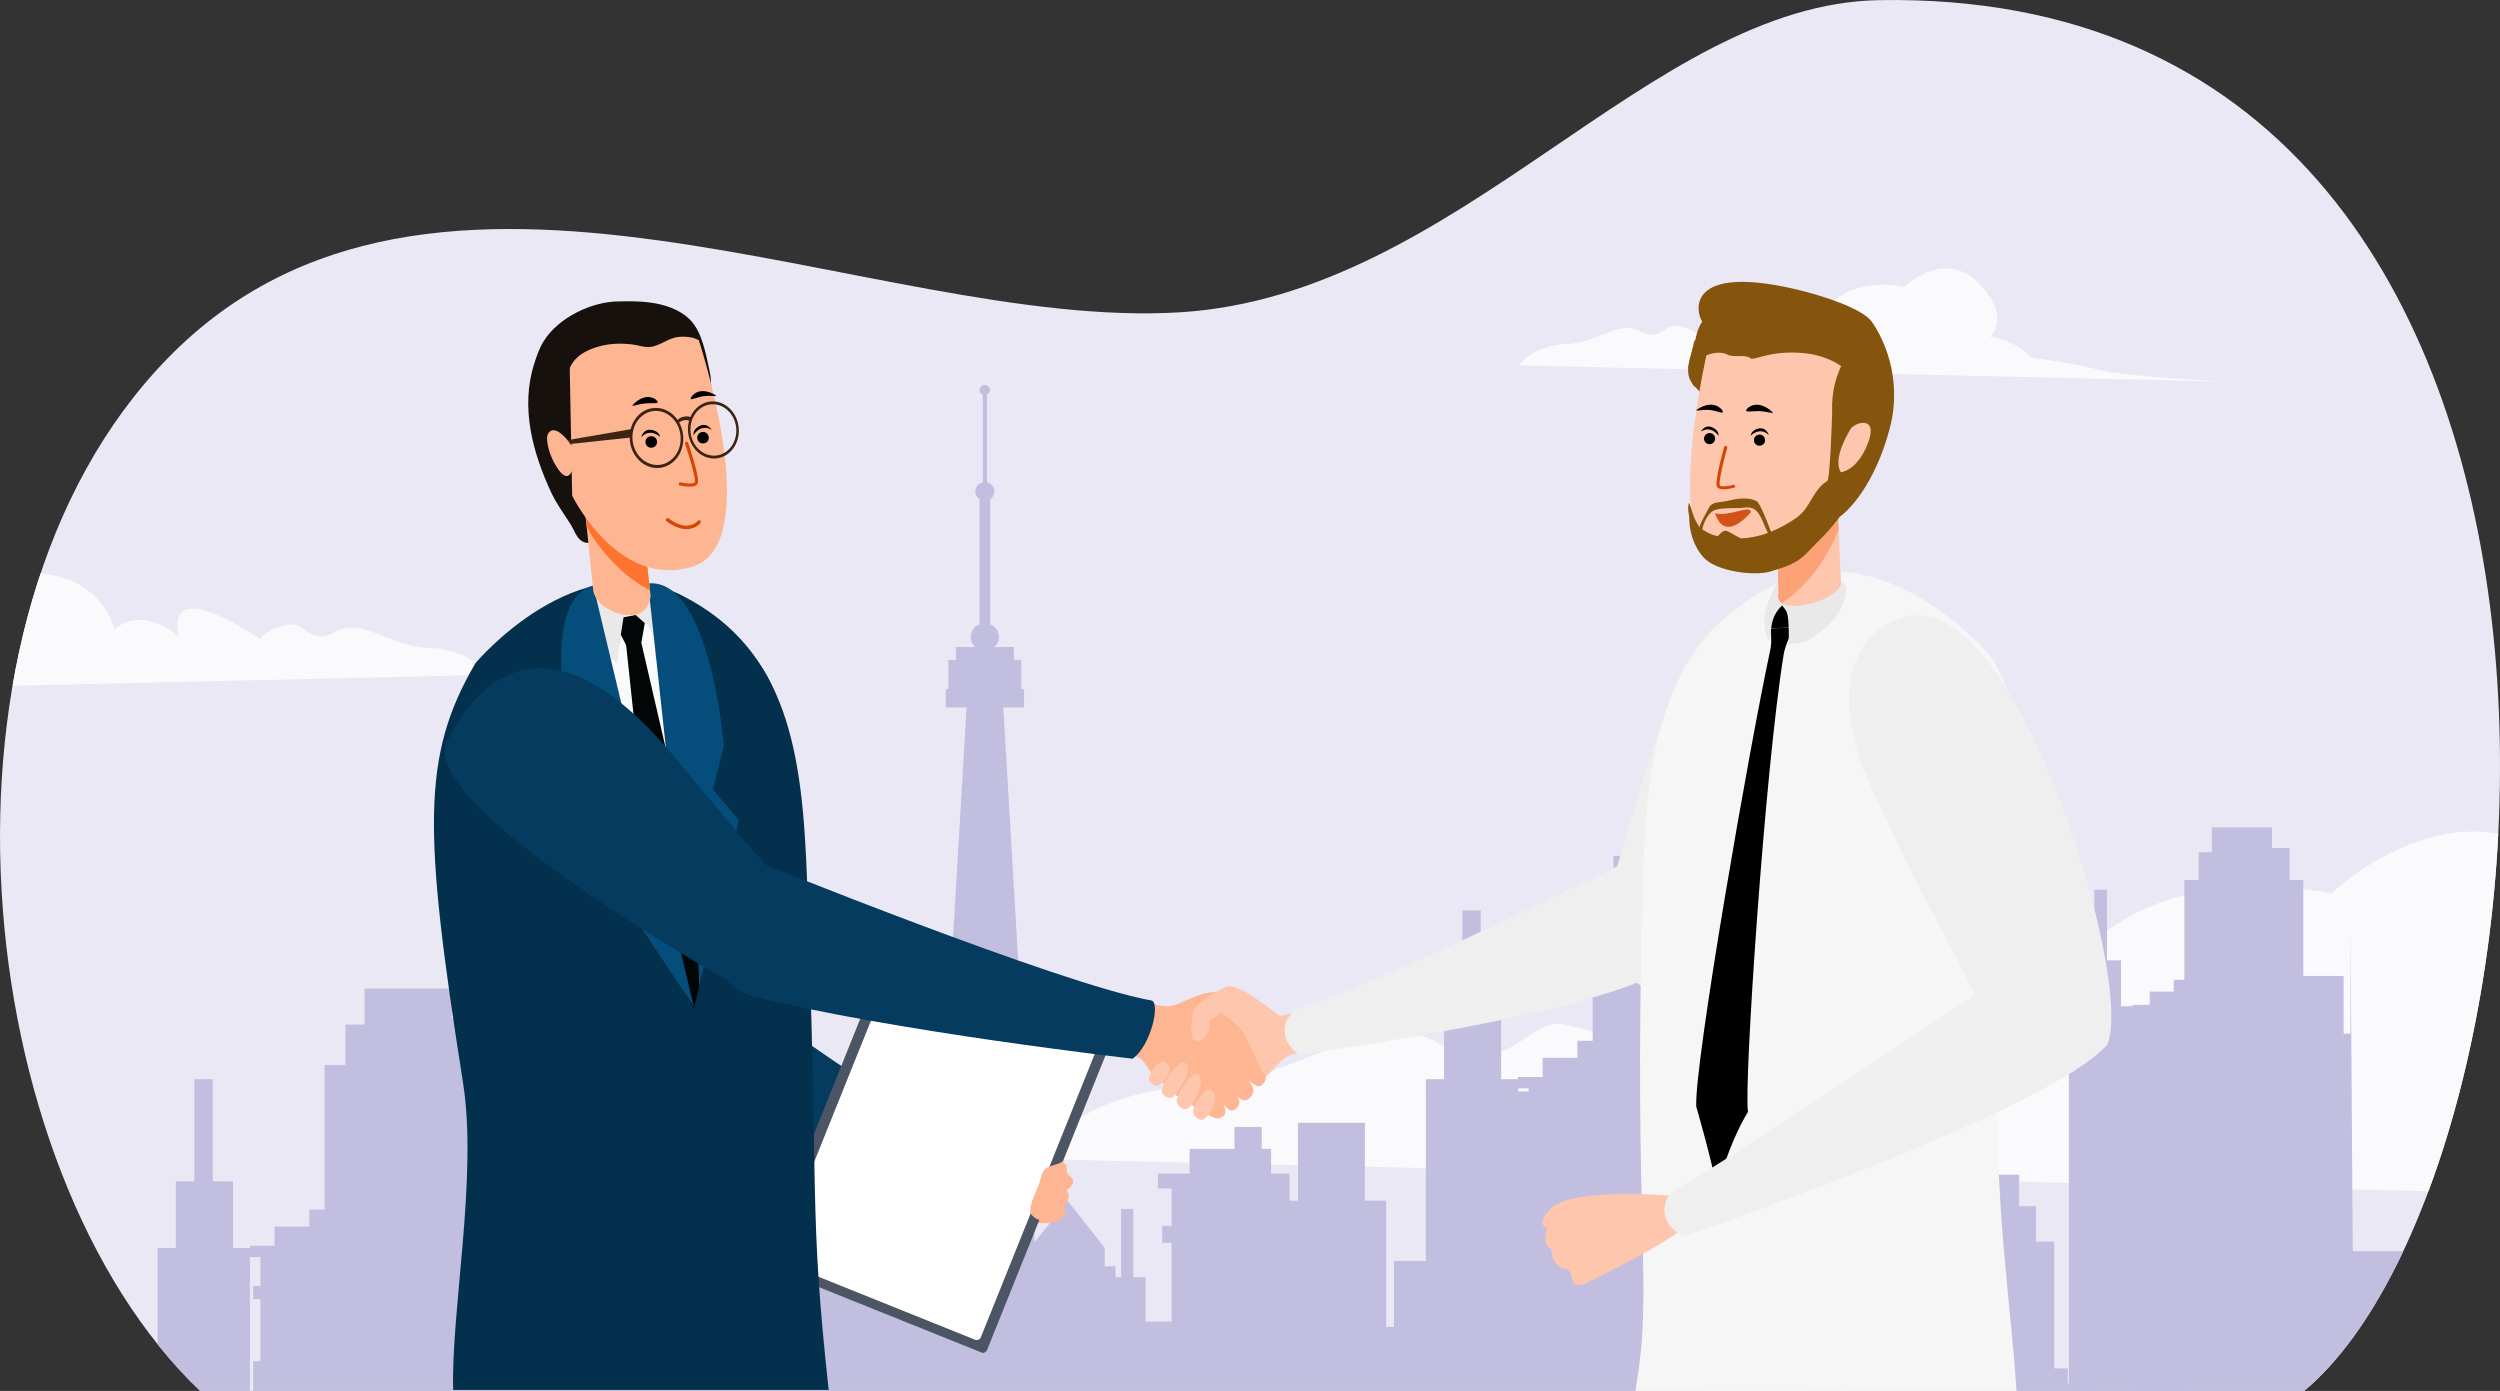 <?xml version="1.0" encoding="utf-8"?>
<!-- Generator: Adobe Illustrator 25.4.1, SVG Export Plug-In . SVG Version: 6.00 Build 0)  -->
<svg version="1.1" id="Layer_1" xmlns="http://www.w3.org/2000/svg" xmlns:xlink="http://www.w3.org/1999/xlink" x="0px" y="0px"
	 viewBox="0 0 1926.9 1072.1" style="enable-background:new 0 0 1926.9 1072.1;" xml:space="preserve">
<rect x="0" y="0" width="1926.9" height="1072.1" fill="#333333" stroke="none"/>
<style type="text/css">
	.st0{fill-rule:evenodd;clip-rule:evenodd;fill:#E9E8F4;}
	
		.st1{clip-path:url(#SVGID_00000125567344133178631040000017394375993848124807_);fill-rule:evenodd;clip-rule:evenodd;fill:#FAFAFC;}
	
		.st2{clip-path:url(#SVGID_00000125567344133178631040000017394375993848124807_);fill-rule:evenodd;clip-rule:evenodd;fill:#F5F5FA;}
	
		.st3{clip-path:url(#SVGID_00000125567344133178631040000017394375993848124807_);fill-rule:evenodd;clip-rule:evenodd;fill:#C1BEE0;}
	.st4{fill-rule:evenodd;clip-rule:evenodd;fill:#FEB591;}
	.st5{fill-rule:evenodd;clip-rule:evenodd;fill:#FEC6AD;}
	.st6{fill-rule:evenodd;clip-rule:evenodd;fill:#EFEFEF;}
	.st7{fill-rule:evenodd;clip-rule:evenodd;fill:#FABD2B;}
	
		.st8{clip-path:url(#SVGID_00000055680191327152437010000017634156373438561707_);fill-rule:evenodd;clip-rule:evenodd;fill:#F4AF06;}
	.st9{fill-rule:evenodd;clip-rule:evenodd;fill:#F6F6F6;}
	.st10{fill-rule:evenodd;clip-rule:evenodd;}
	.st11{fill-rule:evenodd;clip-rule:evenodd;fill:#E9E9E9;}
	.st12{fill-rule:evenodd;clip-rule:evenodd;fill:#86550D;}
	
		.st13{clip-path:url(#SVGID_00000119110087286366244040000017518584838830830233_);fill-rule:evenodd;clip-rule:evenodd;fill:#FDA177;}
	.st14{fill-rule:evenodd;clip-rule:evenodd;fill:#D44702;}
	.st15{fill-rule:evenodd;clip-rule:evenodd;fill:#D35218;}
	.st16{fill-rule:evenodd;clip-rule:evenodd;fill:#043B5F;}
	.st17{fill-rule:evenodd;clip-rule:evenodd;fill:#4B5563;}
	.st18{fill-rule:evenodd;clip-rule:evenodd;fill:#FFFFFF;}
	.st19{fill-rule:evenodd;clip-rule:evenodd;fill:#03304D;}
	.st20{fill-rule:evenodd;clip-rule:evenodd;fill:#FAFAFA;}
	.st21{fill-rule:evenodd;clip-rule:evenodd;fill:#054D7B;}
	.st22{fill-rule:evenodd;clip-rule:evenodd;fill:#020607;}
	.st23{fill-rule:evenodd;clip-rule:evenodd;fill:#482514;}
	.st24{fill-rule:evenodd;clip-rule:evenodd;fill:#17110E;}
	
		.st25{clip-path:url(#SVGID_00000060720666056178427520000008182193539760485517_);fill-rule:evenodd;clip-rule:evenodd;fill:#FD7430;}
	.st26{fill-rule:evenodd;clip-rule:evenodd;fill:#3B2413;}
</style>
<g>
	<path class="st0" d="M154.3,1072.1h1621l0.6,0c209.7-175.1,281.4-1082.3-327.4-1072c-177.9,3-323.5,227.2-538.8,240.6
		c-237.3,14.7-575.9-174.4-780.5,35.5C-67.7,478.1-23.6,902.5,154.3,1072.1L154.3,1072.1z"/>
	<g>
		<defs>
			<path id="SVGID_1_" d="M154.3,1072.1h1621l0.6,0c209.7-175.1,281.4-1082.3-327.4-1072c-177.9,3-323.5,227.2-538.8,240.6
				c-237.3,14.7-575.9-174.4-780.5,35.5C-67.7,478.1-23.6,902.5,154.3,1072.1L154.3,1072.1z"/>
		</defs>
		<clipPath id="SVGID_00000155860797681117055950000010569845223716473766_">
			<use xlink:href="#SVGID_1_"  style="overflow:visible;"/>
		</clipPath>
		
			<path style="clip-path:url(#SVGID_00000155860797681117055950000010569845223716473766_);fill-rule:evenodd;clip-rule:evenodd;fill:#FAFAFC;" d="
			M2641.2,935.9L794.5,893.3c0,0,37.5-52.1,122.8-55.5c85.3-3.3,137-63.7,191.9-33.7c54.8,30,68-21.5,97-14.3
			c28.9,7.1,37.1,6.9,60.9,29.1c0,0,195.3-136.6,167.1-5c0,0,75.4-65.4,132.2-14.3c0,0,32.2-144.5,230.7-111.1
			c0,0,103.6-99.8,192.8-10.2c89.2,89.6,30.5,139.9,30.5,139.9s63.8,7,107.8,54.9c0,0,108.4,12.4,176.3,31.5
			C2372.3,923.8,2641.2,935.9,2641.2,935.9L2641.2,935.9z"/>
		
			<path style="clip-path:url(#SVGID_00000155860797681117055950000010569845223716473766_);fill-rule:evenodd;clip-rule:evenodd;fill:#FAFAFC;" d="
			M1717.8,294.2l-547.3-12.6c0,0,11.1-15.4,36.4-16.4c25.3-1,40.6-18.9,56.9-10c16.3,8.9,20.2-6.4,28.7-4.2c8.6,2.1,11,2.1,18.1,8.6
			c0,0,57.9-40.5,49.5-1.5c0,0,22.4-19.4,39.2-4.2c0,0,9.5-42.8,68.4-32.9c0,0,30.7-29.6,57.1-3c26.4,26.5,9,41.5,9,41.5
			s18.9,2.1,31.9,16.3c0,0,32.1,3.7,52.3,9.3C1638.2,290.6,1717.8,294.2,1717.8,294.2L1717.8,294.2z"/>
		
			<path style="clip-path:url(#SVGID_00000155860797681117055950000010569845223716473766_);fill-rule:evenodd;clip-rule:evenodd;fill:#F5F5FA;" d="
			M2561.5,250.5l-689.8-15.9c0,0,14-19.5,45.9-20.7c31.9-1.2,51.2-23.8,71.7-12.6c20.5,11.2,25.4-8,36.2-5.4
			c10.8,2.7,13.9,2.6,22.8,10.9c0,0,72.9-51,62.4-1.9c0,0,28.2-24.4,49.4-5.3c0,0,12-54,86.2-41.5c0,0,38.7-37.3,72-3.8
			c33.3,33.5,11.4,52.3,11.4,52.3s23.8,2.6,40.2,20.5c0,0,40.5,4.6,65.9,11.8C2461,246,2561.5,250.5,2561.5,250.5L2561.5,250.5z"/>
		
			<path style="clip-path:url(#SVGID_00000155860797681117055950000010569845223716473766_);fill-rule:evenodd;clip-rule:evenodd;fill:#FAFAFC;" d="
			M-313,536l689.8-15.9c0,0-14-19.5-45.9-20.7c-31.9-1.2-51.2-23.8-71.7-12.6c-20.5,11.2-25.4-8-36.2-5.4
			c-10.8,2.7-13.9,2.6-22.8,10.9c0,0-72.9-51-62.4-1.9c0,0-28.2-24.4-49.4-5.3c0,0-12-54-86.2-41.5c0,0-38.7-37.3-72-3.8
			c-33.3,33.5-11.4,52.3-11.4,52.3s-23.8,2.6-40.2,20.5c0,0-40.5,4.6-65.9,11.8C-212.6,531.5-313,536-313,536L-313,536z"/>
		
			<path style="clip-path:url(#SVGID_00000155860797681117055950000010569845223716473766_);fill-rule:evenodd;clip-rule:evenodd;fill:#C1BEE0;" d="
			M1315.9,1189.5V998.7h-11v-40.4h-11.3v-62.1h-11.2v62.1h-12.3v40.4h-10.2v-1.3H1245v-11.7h-21.2v-10.3h-9.3v-87.8H1202v-24.5
			h-11.7v-21.9h-53v18.1h-15.4v28.2h-12.1v84.4h-35.4v50.8h-6v-97.3h-16.4v-60h-51.6v60h-6.5v-20.8h-14.2v-19.1h-7.2v-16.9h-21v16.9
			h-34.6v19.1h-24.4V916h10.5v28.8h-7.2v13.1h7.2v60.7h-20v-34.2h-9.5v-52.6h-9.4v52.6h-4.3v-8.4h-8.3v-14.2L823,925.7l-29,35.9
			v14.2h-6.4v-17.9l-16.9,9.8v-52.5L732,934.1v53.3l-12.5,7.1v-7.7h-11v-43.4h-13.3v-66.7h-12v66.7h-12.1v43.4h-25.4v-77h9.2v-16.6
			h-9.2v-36.6H659v-14.4h-31v-24.3h-43.9v-21.5h-26.6v21.5h-9.1v24.3h-18v26.4h-8.3v-76.1h-23.2V675.7h-21v116.9h-21.2v76.1h-20.8
			v123.5h-7.6v-64.4h-45V820.7h-15.4v-35.8h-19.6v-23h-67.3v27.8h-14.8v31.1h-16v111.5h-11.8v13.1h-26.8v14.8h-19v1.7h-13v-51.3H164
			v-78.8h-14.2v78.8h-14.3v51.3h-14v227.7H1315.9L1315.9,1189.5z M192.6,1176.7V968.9h8.1v22.3h-5.6v10.1h5.6v47.9h-5.6v111h5.6
			v16.5H192.6L192.6,1176.7z"/>
		
			<path style="clip-path:url(#SVGID_00000155860797681117055950000010569845223716473766_);fill-rule:evenodd;clip-rule:evenodd;fill:#C1BEE0;" d="
			M1594.6,1248.4V775.6h9.7v-35.4h9.9v-54.4h9.8v54.4h10.8v35.4h9v-1.1h13.1v-10.2h18.5v-9.1h8.2v-76.9h11v-21.4h10.2v-19.2h46.4
			v15.9h13.5v24.7h10.6v73.9h31.1v44.5h5.3v-85.3l1.7,253h57.8v52.6h5.7v-18.2h12.4V982h6.3v-14.8h18.4V982h30.3v16.8h21.4v9.9h-9.2
			v25.3h6.4v11.5h-6.4v53.2h17.5v-30h8.3v-46.1h8.3v46.1h3.8v-7.4h7.3v-12.5l24.8-31.5l25.4,31.5v12.5h5.6v-15.7l14.8,8.6v-46
			l33.9,16.5v46.7l11,6.2v-6.7h9.6v-38.1h11.6v-58.4h10.5v58.4h10.6v38.1h22.3v-67.5h-8.1v-14.5h8.1v-32h-11.6v-12.6h27.2v-21.3
			h38.5v-18.8h23.3v18.8h8v21.3h15.7v23.1h7.2v-66.7h20.4V798.1h18.4v102.4h18.6v66.7h18.2v108.2h6.7V1019h39.4v-93.8h13.5v-31.4
			h17.1v-20.2h59V898h13v27.2h14v97.7h10.4v11.5h23.5v13h16.6v1.5h11.4v-45h13.7v-69h12.4v69h12.5v45h12.3v199.6H1594.6
			L1594.6,1248.4z M2578.9,1237.2v-182.1h-7.1v19.6h4.9v8.9h-4.9v41.9h4.9v97.3h-4.9v14.4H2578.9L2578.9,1237.2z"/>
		
			<path style="clip-path:url(#SVGID_00000155860797681117055950000010569845223716473766_);fill-rule:evenodd;clip-rule:evenodd;fill:#C1BEE0;" d="
			M1099,1059.6l360.4-9l-25.3-311.8h-20.8v123.5h-7.6v-64.4h-45V690.7h-15.4v-35.8h-19.6v-23h-67.3v27.8h-14.8v31.1h-16v111.4h-11.8
			v13.1H1189v14.8h-19v1.7h-13v-51.3h-15.7v-78.8h-14.2v78.8H1113v51.3h-14V1059.6L1099,1059.6z M1170.1,1046.8V838.9h8.1v22.3h-5.6
			v10.1h5.6v47.9h-5.6v111h5.6v16.5H1170.1L1170.1,1046.8z"/>
		
			<path style="clip-path:url(#SVGID_00000155860797681117055950000010569845223716473766_);fill-rule:evenodd;clip-rule:evenodd;fill:#C1BEE0;" d="
			M1696.1,1280.2l-315.9-7.8l22.2-340v66.7h18.2v108.2h6.7v-56.5h39.4V957h13.5v-31.4h17.1v-20.2h59v24.3h13V957h14v97.7h10.4v11.5
			h23.5v13h16.6v1.5h11.4v-45h13.7v-69h12.4v69h12.5v45h12.3V1280.2L1696.1,1280.2z M1633.8,1269v-182.1h-7.1v19.6h4.9v8.9h-4.9
			v41.9h4.9v97.3h-4.9v14.4H1633.8L1633.8,1269z"/>
		
			<path style="clip-path:url(#SVGID_00000155860797681117055950000010569845223716473766_);fill-rule:evenodd;clip-rule:evenodd;fill:#C1BEE0;" d="
			M760.5,304.3c1.5-0.6,2.5-2,2.5-3.6c0-2.1-1.8-3.9-4-3.9c-2.2,0-4,1.7-4,3.9c0,1.6,1,3,2.5,3.6v67.5c-3.3,0.7-5.8,3.5-5.8,7
			c0,2.5,1.3,4.7,3.3,6v96.4c-4,1.5-6.8,5.3-6.8,9.8c0,3.1,1.3,5.8,3.5,7.7h-14.9v9.9h-5.8v22.6H729v14.1h16l-26.2,445.4h80.7
			l-26.2-445.4h16v-14.1h-2.1v-22.6h-5.8v-9.9h-14.9c2.1-1.9,3.5-4.7,3.5-7.7c0-4.4-2.8-8.2-6.8-9.8v-96.4c2-1.3,3.3-3.5,3.3-6
			c0-3.4-2.5-6.3-5.8-7V304.3L760.5,304.3z"/>
	</g>
	<path class="st4" d="M883.3,771c0,0,9.6,6.3,20,4.2c10.4-2.1,28.9-16.6,45.5-7.7c0,0-20.2,2.4-23.3,18.3
		c-3.1,15.8-4.4,12.9-4.4,12.9l-28.8,31.4c-6.3-2.2-6.2-6.4-11-12c-5.3-6.1-14.5-6.4-19.1-5.9C850.3,813.6,883.3,771,883.3,771
		L883.3,771z"/>
	<path class="st4" d="M890.7,828.5c0,0,4.4,5.8,8.1,7.9c3.7,2.1,5.9,8.7,10.9,9.2c5,0.5,8.5,7,13.7,9.2c5.2,2.2,12.5,8.9,17,6.8
		c2-0.9,3.2-1.4,3.8-3.3c0.8-2.4-0.7-6.2-1.4-7.7c0,0,3.3,5.4,6.7,5.3c1.3,0,2.7-0.7,4.3-2.5c1.1-1.3,1.5-2.5,1.5-3.7
		c0.1-2.8-2.8-5.8-2.8-5.8s6.3,7.9,11.2,1.9c1.3-1.6,2.4-2.9,2.4-4.5c0-4.4-4.4-9.4-4.4-9.4s2.7,2.8,5.6,4.3c2.2,1.2,3.6,2,6.5-1.1
		c6.7-7.3-4.7-23.5-11.6-34.8c-6.9-11.3-20.2-24.4-26.3-22.1l-15.2,21.2L890.6,821L890.7,828.5L890.7,828.5z"/>
	<path class="st5" d="M908.6,852.4c-0.7-0.7-2-2.6-1.6-4.5c1.3-7.1,12.4-23.2,16.8-19.7c5.2,4.2-2,19.1-4.8,22.6
		C916.2,854.4,913.7,857.1,908.6,852.4L908.6,852.4z"/>
	<path class="st5" d="M921.2,860.6c-0.7-0.7-2-2.6-1.6-4.5c1.3-7.1,10.4-19.5,14.8-15.9c5.2,4.2,0,15.3-2.8,18.9
		C928.9,862.6,926.3,865.3,921.2,860.6L921.2,860.6z"/>
	<path class="st5" d="M986.5,782.8c-2.7-0.6-32.7-27.2-42-22.1c-9.3,5.1-24.1,12.3-25.3,21c-1.2,8.7-2.9,25.1,6.3,20.1
		c9.2-5,6.6-15.6,6.6-15.6s6.5-2.1,9.2-5.9c0,0,10.7,7.5,15.6,13.5c4.9,6.1,16,36.4,19.3,35.2c3.3-1.2,12.2-15.5,20.9-16.5
		c8.7-1,20.5-3.4,20.5-3.4l-12.7-31.1C1004.9,778,989.2,783.4,986.5,782.8L986.5,782.8z"/>
	<path class="st5" d="M888.3,824.6c0,0,6.4-9.8,11.1-5.3c4.7,4.5,0.2,10.6-2.6,13.9c-2.8,3.3-5.3,5.8-10.1,1.1
		C883.4,831,888.3,824.6,888.3,824.6L888.3,824.6z"/>
	<path class="st5" d="M898,833.6c0,0,11-18.5,16-14c5,4.5-4.1,19.1-6.8,22.6c-2.8,3.5-5.3,6.2-10.4,1.6
		C893.2,840.5,898,833.6,898,833.6L898,833.6z"/>
	<path class="st6" d="M1269.5,656.4c0,0-211.6,105.4-270.7,121.3c-13.8,11.3-9.5,26.7,2.1,35.1c0,0,236.3-31,290.8-70.3
		C1291.7,742.6,1288.4,685.5,1269.5,656.4L1269.5,656.4z"/>
	<path class="st6" d="M1281,767.7c34.9-14.6,124.4-180.4,119.3-255.8c-2-28.8-15.4-39.6-33.4-43.3c-24.9-5-58.3,10.4-79.8,70.7
		c-37.1,103.9-35,121.9-55,167.3C1230.7,729.2,1256.1,760.5,1281,767.7L1281,767.7z"/>
	<path class="st7" d="M1426.4,942.4c0,0,89.5-361.8,39.8-433.2c-49.7-71.3-159.8-1.1-157.6,138.4c2.3,139.5,21.6,181.7,18.1,244.3
		C1335.1,919.5,1379.5,972.6,1426.4,942.4L1426.4,942.4z"/>
	<g>
		<defs>
			<path id="SVGID_00000093162402744707907740000011392559436416793772_" d="M1426.4,942.4c0,0,89.5-361.8,39.8-433.2
				c-49.7-71.3-159.8-1.1-157.6,138.4c2.3,139.5,21.6,181.7,18.1,244.3C1335.1,919.5,1379.5,972.6,1426.4,942.4L1426.4,942.4z"/>
		</defs>
		<clipPath id="SVGID_00000061469857047513865820000010477388179191800220_">
			<use xlink:href="#SVGID_00000093162402744707907740000011392559436416793772_"  style="overflow:visible;"/>
		</clipPath>
		
			<path style="clip-path:url(#SVGID_00000061469857047513865820000010477388179191800220_);fill-rule:evenodd;clip-rule:evenodd;fill:#F4AF06;" d="
			M1302,592.3c-2.9,0.5,1.7,5.7,2.2,8.7c1,5.3,1.7,10.7,2.4,16.1c2.4,17,4.4,34.1,6.1,51.2c5.4,53.5,12.8,105.9,26.8,157.9
			c6.5,24,12.2,49.1,24,71.1c10.5,19.5,27.4,35.7,47.5,44.9c8,3.6,16.4,6.2,24.9,8.2c0.6,0.1,11.2,2.6,10.8,3.2
			c-2.7,4-25.3,0.6-29.1,0.4c-30.1-1.6-62.3-6.3-87.2-24.7c-53.4-39.4-60-120.3-58.3-181c0.7-23.7-1-53,17.8-69.7"/>
	</g>
	<path class="st9" d="M1554.2,1072.1c-3.9-64.5-14.9-125.5-15-230.1c-0.1-206.8,39.9-261.7-5.1-336.8c0,0-83.5-98-169-53.2
		c-85.5,44.8-96.2,129.5-99,231.6c-7.2,267.3,8.2,306.6-4.9,383.8c-0.3,1.6-0.5,3.2-0.6,4.7H1554.2L1554.2,1072.1z"/>
	<path class="st10" d="M1376.8,463c-6.4,4.4-12.7,9-11.5,21.2l16.7-0.5L1376.8,463L1376.8,463z"/>
	<path class="st10" d="M1347.3,856.9c-3.4-18.2,12.8-262,27.5-352.6c1.4-8.4,5.9-15.1,7.1-20.5l-16.7,0.5c-1,3,1,8.6-0.8,17
		c-15.5,71.6-58.5,317.6-57,351.6c0,0,12,41.1,15.8,63C1323.2,915.8,1332.8,880.5,1347.3,856.9L1347.3,856.9z"/>
	<path class="st11" d="M1420,447.7c0.5,0.1-0.8,0.8-1.3,1.1c-0.9,0.7-1.9,1.4-2.9,2.1c-3.1,2.2-6.4,4.1-9.8,5.9
		c-6.8,3.5-14,6-21.5,7.5c-2.9,0.6-8.5-0.2-11.1,1.3c-0.6,0.4,2.5,3.9,2.7,4.3c1.8,2.6,2,6.1,2.3,9.3c0.7,8.1,0,17.9,0.6,17.7
		c2.7-1,11.4-1.6,14-3c11.4-6.2,21.7-15.4,27.2-28c1.9-4.4,5.1-15.4-1.1-18.2"/>
	<path class="st11" d="M1376.5,465.9c0.1-0.6-2.9,0.9-3.1,1c-2.1,1.9-3.8,4.2-5.1,6.6c-2.2,4.1-3.2,8.7-3.7,13.4
		c-0.1,0.6-0.4,7.3-0.9,7.1c-1.1-0.6-1.8-2.8-2.1-3.9c-1.4-4-1.8-8.4-1.5-12.6c0.3-4.6,1.4-9.2,2.9-13.5c1.5-4.1,3.1-8.2,5.3-12
		c0.9-1.5,1.7-3.1,2.8-4.5c0.3-0.4,1.3-1.1,1.3-0.6c0.1,4.4-1.4,7.9,1.3,12.1c1.2,1.9,2.5,3.9,4,5.4c0.2,0.2,1.5,1.1,1.3,1.5"/>
	<path class="st12" d="M1312,247.9c-2.2,3.2-3.7,6.8-4.5,10.7c-2.1,10.9-9.9,25.1-4.5,34.8c1.1,2,2.7,4.8,3.4,4.7l0.2,0l97.6,108
		c0,0,4.2-1.6,4.4-1.7c3.8-2.4,1.7-1.9,5.7-3.8c10.3-5,31.2-28.2,42.3-70.6c10.4-39.7-6.1-71-13.7-81.8c-7.2-10.4-38.2-20.4-59-25.3
		C1300.9,203.6,1306.4,239.2,1312,247.9L1312,247.9z"/>
	<path class="st5" d="M1370,416.6l0.8,40.9c0,0-2.5,7,7.1,9.1c11.4,2.5,37.9-5.6,41.1-16.2l-3.5-79.5L1370,416.6L1370,416.6z"/>
	<g>
		<defs>
			<path id="SVGID_00000067933412887247322080000015007286416097651896_" d="M1370,416.6l0.8,40.9c0,0-2.5,7,7.1,9.1
				c11.4,2.5,37.9-5.6,41.1-16.2l-3.5-79.5L1370,416.6L1370,416.6z"/>
		</defs>
		<clipPath id="SVGID_00000050660253233768157380000011029845368132020656_">
			<use xlink:href="#SVGID_00000067933412887247322080000015007286416097651896_"  style="overflow:visible;"/>
		</clipPath>
		
			<path style="clip-path:url(#SVGID_00000050660253233768157380000011029845368132020656_);fill-rule:evenodd;clip-rule:evenodd;fill:#FDA177;" d="
			M1420.5,395.1c-0.6-0.8,0.2,2,0,2.9c-0.4,2.1-1,4.1-1.8,6.1c-2.1,5.9-4.6,11.6-7.5,17.1c-8.4,16.1-21.1,32.6-37,42.9
			c-3.7,2.4-15.5,9.9-20.4,5.6c-3.2-2.8-1.2-9.6-0.7-12.7c2.4-14,6.1-27.9,9.8-41.7c5-18.7,10.6-37.3,17-55.5
			c2.1-5.9,4.8-16.6,12.7-18.1c10.6-2,26.7,7.7,37.2,10.3"/>
	</g>
	<path class="st5" d="M1317.5,263.6c0,0-39.2,161.6,9.4,171.1c51.7,10.1,93.9-50.1,93.9-50.1l-0.6-42.5
		c-10.3-19.3-10.6-39.5-0.8-60.7l-0.3-25.6L1317.5,263.6L1317.5,263.6z"/>
	<path d="M1327.1,315.8c0,0-6-8.5-18.7-0.4c-3.5,2.2,3.4,0,9.5,0.6C1324.4,316.8,1330.2,320.2,1327.1,315.8"/>
	<path d="M1346.9,314.7c0,0,7.2-7.5,18.6,2.3c3.2,2.7-3,0.2-9.1-0.1C1349.8,316.7,1343.2,318.5,1346.9,314.7"/>
	<path class="st10" d="M1317.2,333.8c2.4-0.3,4.5,1.4,4.7,3.8c0.3,2.4-1.4,4.5-3.8,4.7c-2.4,0.3-4.5-1.4-4.7-3.8
		C1313.2,336.2,1314.9,334.1,1317.2,333.8L1317.2,333.8z"/>
	<path class="st10" d="M1355.7,335c2.4-0.3,4.5,1.4,4.7,3.8c0.3,2.4-1.4,4.5-3.8,4.7c-2.4,0.3-4.5-1.4-4.7-3.8
		C1351.6,337.4,1353.3,335.3,1355.7,335L1355.7,335z"/>
	<path class="st10" d="M1324.6,335.9c0,0-5.6-8.5-13.7-3.2c0,0,3.7-7.2,10.8-2.2C1325.1,332.8,1324.6,335.9,1324.6,335.9
		L1324.6,335.9z"/>
	<path class="st10" d="M1349.3,335.8c0,0,7.2-7.3,14-0.5c0,0-2.2-7.8-10.1-4.3C1349.6,332.7,1349.3,335.8,1349.3,335.8L1349.3,335.8
		z"/>
	<path class="st14" d="M1328.9,344.5c0,0-3.4,11.9-5,20.8c-0.7,4-1.1,7.4-0.8,9c0.3,1.6,1.8,2.6,4,2.8c3.7,0.4,9.5-1.2,9.5-1.2
		c0.6-0.2,1-0.8,0.8-1.4c-0.2-0.6-0.8-1-1.4-0.8c0,0-5.2,1.5-8.6,1.1c-0.5-0.1-0.9-0.2-1.3-0.3c-0.3-0.1-0.6-0.3-0.6-0.7
		c-0.3-1.4,0.1-4.5,0.8-8c1.6-8.8,5-20.6,5-20.6c0.2-0.6-0.2-1.3-0.8-1.4C1329.7,343.5,1329,343.8,1328.9,344.5L1328.9,344.5z"/>
	<path class="st15" d="M1321.9,395.6c7.7,23.9,27.5-0.7,27.5-0.7C1350,388.4,1332.8,398.6,1321.9,395.6L1321.9,395.6z"/>
	<path class="st12" d="M1365,409.8c6.8-2.7,13.4-6.4,19.7-10.8c11-7.7,12.5-21.8,23.7-28.2c2-1.1,3.5-41.9,4-60.8
		c5.8-0.6,5.5,23.5,8.7,26l1,33c0.1,5.1,7.5,4.7,3.6,16c-3,8.6-14,21.9-21.3,29.2c-16.3,16.3-15.7,19.2-39.9,26.3
		c-12.7,3.7-41.7-0.1-51.4-10.8c-8.1-9-11.2-20.9-11.1-31c0-2.4-1.6-5.3-0.3-11.3c2.7,5.5,2.5,10.5,8.2,18.9
		c1.4-5,5.2-10.7,7.5-15.3c2.3-4.6,9.5-3.8,13.9-4.9c6.6-1.7,16.5-3.4,22.8,0.3C1356.3,387.6,1361.2,399.7,1365,409.8L1365,409.8z
		 M1362.6,410.8c-2.5-5.1-5-12.8-8.3-16.5c-4.1-4.5-9-3-12.5-2.8c-5.1,0.4-17.9-0.6-22.1,2.7c-3.8,2.9-6.8,9-7.6,13.9
		c1.5,1,5.8,3.4,7.9,4.1c1.3,0.4,2.7,0.8,4,1.1c1.7-2,3.9-4.3,6.1-4.2c1.5,0.1,3,1.1,4.3,1.8c2.5,1.4,4.9,2.9,7.5,4.1
		C1349,414.7,1355.9,413.2,1362.6,410.8L1362.6,410.8z"/>
	<path class="st5" d="M1426.1,331c3.2-5.7,22.7-11.5,13.2,11.7c-8.3,20.5-20.5,21.3-20.5,21.3c-2.4-4.2-2.6-10.1,0.4-18.7
		C1420.7,341.1,1423,336.4,1426.1,331L1426.1,331z"/>
	<path class="st12" d="M1352.2,256.2l-1.3-4.7c23.8-3.6,60.8-21.2,82-7.8c7.1,4.5,5.3,32.1,6.6,41.5c0.5,3.3,0,9.6-3.8,10.6
		c-5.8,1.5-10.4-7.9-13.9-11.3c-6.1-6-18-10.3-26-11.6c-28.9-4.5-44.3,5.5-46.3,3.4c-3.3-3.4-13.8-0.6-17.7-2.8
		c-8.3-4.7-23.5,1.2-30.8,11.1l4.9-21.8l16.5-9.8C1325.3,253.1,1349.4,256.1,1352.2,256.2L1352.2,256.2z"/>
	<path class="st5" d="M1291.5,921.9c0,0-74.1-7-94.5,8.1c0,0-15,12.1-4.6,16.8c0,0-4.8,12.6,3.3,15.7c0,0-0.2,13.1,9.9,15.2
		c10.1,2.2,1,14.3,14.2,12.6c0,0,79.7-37.8,85.5-51.8L1291.5,921.9L1291.5,921.9z"/>
	<path class="st6" d="M1582.2,726.3c0,0-240.9,163.2-294.4,192.9c-10.7,14.3-2.7,28.3,10.6,33.6c0,0,282.9-96.9,326.3-148.2
		C1624.6,804.5,1607.5,750,1582.2,726.3L1582.2,726.3z"/>
	<path class="st6" d="M1624.3,804.8c17.5-40.8-42.8-253.7-108.8-313c-25.2-22.6-45.4-20.8-63.5-9.1c-25.1,16.2-40.6,56.4-9.4,124.8
		c53.8,117.8,70.2,131.3,90.5,185.8C1550.5,813.6,1597.5,819.2,1624.3,804.8L1624.3,804.8z"/>
	<path class="st16" d="M481.5,822.8c0,0-22.5-278,22.8-324.7c45.3-46.7,118.2,18.5,99.7,121.2c-18.5,102.8-37.9,131.6-42.8,178.3
		C551.7,816.9,512.5,850.8,481.5,822.8L481.5,822.8z"/>
	<path class="st16" d="M776.4,924.1l-0.4,0.7c0,0-283.5-67.5-327.8-117.3c0,0-61.3-86.3,41.4-101.3c0,0,237.5,185.2,302.9,192.3
		l-0.4,0.6c4.3,0.2-11.8,28.4-13.7,27c-0.7-0.5-1.3-1.1-1.9-1.8C776.5,924.2,776.5,924.1,776.4,924.1L776.4,924.1z"/>
	<path class="st4" d="M765.8,931.7c0,0,27.3,14.4,45.9,10.4c0,0,14-3.7,8.1-11.3c0,0,7.1-8,2.2-13.4c0,0,9.3-5.2,2.9-10.7
		c-6.5-5.5,1.9-8-7.9-11.6c0,0-40.9-11.8-49.1-3.1C762.9,898.5,762.6,922.1,765.8,931.7L765.8,931.7z"/>
	<path class="st17" d="M687.7,723.9c0.3-0.8,1-1.5,1.8-1.9c0.8-0.4,1.8-0.4,2.6,0c21.5,8.6,144.7,58.2,166.2,66.8
		c0.8,0.3,1.5,1,1.9,1.8c0.4,0.8,0.4,1.8,0,2.6c-10.9,27.2-88.5,220-99.4,247.3c-0.3,0.8-1,1.5-1.8,1.9c-0.8,0.4-1.8,0.4-2.6,0
		c-21.5-8.6-144.7-58.2-166.2-66.8c-0.8-0.3-1.5-1-1.9-1.8c-0.4-0.8-0.4-1.8,0-2.6C599.2,943.9,676.7,751.1,687.7,723.9L687.7,723.9
		z"/>
	<path class="st18" d="M692.6,733.8c0.7-1.8,2.7-2.6,4.5-1.9c20.3,8.1,130.6,52.5,150.9,60.7c1.8,0.7,2.6,2.7,1.9,4.5
		c-10.6,26.3-83.3,207.2-93.9,233.6c-0.7,1.8-2.7,2.6-4.5,1.9c-20.3-8.1-130.6-52.5-150.9-60.7c-1.8-0.7-2.6-2.7-1.9-4.5
		C609.2,941,682,760.1,692.6,733.8L692.6,733.8z"/>
	<path class="st4" d="M819.9,894.7c-0.4-0.4-0.9,0.6-1.3,0.8c-0.9,0.5-1.9,1-2.9,1.4c-4.9,1.9-10,1.8-12.3,7.4
		c-1.1,2.7-1.6,5.6-2.6,8.4c-1.7,4.4-3.8,8.5-5.2,12.9c-0.8,2.4-2.2,7-1.3,9.5c0.6,1.7,4.6,4.7,6.1,4.9c3.4,0.6,7.6,0.1,10.6-2.5
		c2.7-2.4,3-8.3,3.7-11.6C815.7,920.8,819.2,899.9,819.9,894.7L819.9,894.7z"/>
	<path class="st19" d="M349.3,1071.2c-1.8-59.9,19-164.2,7.6-236.6c-30.5-193.6-32.3-252,9.6-323.5c0,0,78.2-93.6,159.6-51.9
		c81.5,41.7,92.4,121.8,95.9,218.6c9.1,248.5,1.4,252.7,16.7,393.5H349.3L349.3,1071.2z"/>
	<path class="st20" d="M457.4,467.5c0,0,38.9-2.4,47.4-7.9l21.7,180l-31.4,5.6L457.4,467.5L457.4,467.5z"/>
	<path class="st11" d="M457.6,451.2c-0.4,0.1,0.4,0.9,0.6,1.4c0.5,0.9,1,1.7,1.5,2.6c1.7,2.7,3.5,5.2,5.3,7.4
		c3.8,4.5,8,7.8,12.6,10.1c1.8,0.9,5.5,0.4,6.9,2.3c0.3,0.4-2.3,4.3-2.5,4.7c-1.6,2.8-2.3,6.8-3.1,10.4c-1.8,9.3-3,20.5-3.4,20.2
		c-1.6-1.3-7.1-2.7-8.5-4.5c-6.3-7.9-11.4-19.1-12.9-33.9c-0.5-5.1-0.7-17.9,3.8-20.7"/>
	<path class="st11" d="M485.9,474.7c-0.1-0.6,8,2.1,8.3,2.3c2.9,2.4,5.2,5.2,6.9,8.1c2.8,4.8,3.8,9.8,3.9,14.8
		c0,0.6-0.3,7.8,0.4,7.6c1.8-0.3,3-2.6,3.7-3.6c2.7-3.9,3.7-8.4,3.9-12.9c0.1-4.9-0.9-9.9-2.7-14.7c-1.7-4.6-3.7-9.3-6.5-13.7
		c-1.1-1.8-2.1-3.6-3.6-5.3c-0.4-0.5-1.8-1.5-1.9-1c-0.8,4.6,1.1,8.5-3.4,12.4c-2,1.7-4.3,3.5-6.8,4.8
		C487.8,473.6,485.7,474.2,485.9,474.7"/>
	<path class="st21" d="M534.9,776.2l34.6-144.1l-20-23.5l8.4-33.7c0,0-10.4-129.9-58.4-125.2L534.9,776.2L534.9,776.2z"/>
	<polygon class="st22" points="478.5,489.2 480.6,475.8 489.9,474 497,480.2 494.3,495.4 536,675.5 538.9,760.3 534.9,777.1 
		526.7,763.9 502,679.3 482.6,497.3 478.5,489.2 	"/>
	<path class="st21" d="M534.9,776.2l-83.4-125.8l11.3-29.3l-18.6-28.8c0,0-33.6-128.2,13-141L534.9,776.2L534.9,776.2z"/>
	<path class="st23" d="M450.8,401.5c0,0-0.2,0-0.2,0c-1.7-0.6-3.5-2.2-4.8-3.4c-2.9-2.6-5.5-5.3-7.6-8.5
		c-6.4-9.6-9.9-21.3-13.5-32.2c-11.1-33.1-17.8-65.5,0.5-96.3c7.7-13.1,26.4-23.6,40.8-25.9c30.2-4.9,56.6-1.7,72.2,25.6
		c3.7,6.6,8,25.5,10,35.9"/>
	<path class="st24" d="M547,297.8c1-0.6,0.9-2.1,0.9-3.3c0-3.1-0.4-6.1-1.1-9.1c-2.6-12.2-5.7-29.5-14.7-38.7
		c-16.4-16.8-47.2-14.3-54.6-14.4c-21.1-0.1-46.8,12.3-58.3,30.4c-3.4,5.4-5.5,11.5-7.4,17.5c-10.8,33.6-1.3,68.7,13.2,99.7
		c4.3,9.1,10,16.5,15.2,24.9c2.3,3.8,3.9,8.9,7.5,11.7c6.5,5.2,14.1-1.2,17.2-7c5.6-10.2,4.3-25,3.6-36.1
		C467.2,353.2,528.6,307.7,547,297.8L547,297.8z"/>
	<path class="st4" d="M496.8,417.7l4.7,41.9c0,0-1.1,12.5-12.3,14.4c-8.5,1.5-27.8-3.7-31.9-18l-8.1-79.3L496.8,417.7L496.8,417.7z"
		/>
	<g>
		<defs>
			<path id="SVGID_00000119824213043773695490000012064414918167884979_" d="M496.8,417.7l4.7,41.9c0,0-1.1,12.5-12.3,14.4
				c-8.5,1.5-27.8-3.7-31.9-18l-8.1-79.3L496.8,417.7L496.8,417.7z"/>
		</defs>
		<clipPath id="SVGID_00000036945172947921258510000000968727527066973627_">
			<use xlink:href="#SVGID_00000119824213043773695490000012064414918167884979_"  style="overflow:visible;"/>
		</clipPath>
		
			<path style="clip-path:url(#SVGID_00000036945172947921258510000000968727527066973627_);fill-rule:evenodd;clip-rule:evenodd;fill:#FD7430;" d="
			M450.2,400.4c0.4-0.8,0.2,1.8,0.6,2.7c0.7,1.8,1.7,3.6,2.7,5.3c2.9,5,6.2,9.9,9.8,14.4c10.4,13.3,24.5,26.3,40.1,33.3
			c3.7,1.6,15.1,6.6,18.5,1.9c2.2-3-0.9-8.9-2-11.7c-4.9-12.4-10.8-24.4-16.7-36.4c-8-16.2-16.5-32.2-25.6-47.8
			c-2.9-5-7.4-14.4-14.4-14.5c-9.4-0.2-21.2,11.2-29.5,15.2"/>
	</g>
	<path class="st4" d="M538.1,260.6c0,0,52.9,158.9-4.6,176.2C476.1,454.2,441,382,441,382l-2.4-125.5
		C471.9,256.7,505.4,253.6,538.1,260.6L538.1,260.6z"/>
	<path d="M533.1,305.6c0,0,5.4-8.4,17.9-1.3c3.5,2-3.2,0.2-9,1.1C535.7,306.4,530.3,309.9,533.1,305.6"/>
	<path d="M505.9,308.3c0,0-7.2-6.9-17.7,3.2c-2.9,2.8,2.9,0,8.7-0.5C503.2,310.4,509.6,311.8,505.9,308.3"/>
	<path class="st10" d="M542.1,332.9c-2.5-0.1-4.6,1.7-4.7,4.2c-0.1,2.5,1.7,4.6,4.2,4.7c2.5,0.1,4.6-1.7,4.7-4.2
		C546.4,335.2,544.5,333,542.1,332.9L542.1,332.9z"/>
	<path class="st10" d="M502.2,336.2c-2.5-0.1-4.6,1.7-4.7,4.2c-0.1,2.5,1.7,4.6,4.2,4.7c2.5,0.1,4.6-1.7,4.7-4.2
		C506.6,338.4,504.7,336.3,502.2,336.2L502.2,336.2z"/>
	<path class="st10" d="M534.5,335.4c0,0,5.3-9.2,14-4.1c0,0-4.3-7.3-11.3-1.7C533.9,332.2,534.5,335.4,534.5,335.4L534.5,335.4z"/>
	<path class="st10" d="M508.8,336.7c0,0-7.8-7.2-14.6,0.3c0,0,1.9-8.3,10.3-5C508.4,333.4,508.8,336.7,508.8,336.7L508.8,336.7z"/>
	<path class="st14" d="M530.4,341.2c0,0,4.1,12.2,6.3,21.3c1,4.1,1.6,7.6,1.3,9.3c-0.3,1.7-1.8,2.8-4,3.1c-3.9,0.7-9.9-0.7-9.9-0.7
		c-0.7-0.1-1.1-0.8-0.9-1.5c0.1-0.7,0.8-1.1,1.5-0.9c0,0,5.5,1.3,9,0.7c0.5-0.1,1-0.2,1.3-0.4c0.3-0.2,0.6-0.4,0.6-0.7
		c0.2-1.5-0.4-4.6-1.3-8.3c-2.2-9-6.3-21.1-6.3-21.1c-0.2-0.6,0.1-1.3,0.8-1.5C529.5,340.2,530.2,340.5,530.4,341.2L530.4,341.2z"/>
	<path class="st14" d="M539.9,403.2c0,0-3.3,4.2-9.7,4.6c-4.1,0.3-9.6-1-16.4-6c-0.6-0.4-0.7-1.3-0.3-1.9c0.4-0.6,1.3-0.7,1.9-0.3
		c6.1,4.5,10.9,5.8,14.6,5.5c5.2-0.4,7.8-3.6,7.8-3.6c0.5-0.6,1.3-0.7,1.9-0.2C540.3,401.8,540.3,402.6,539.9,403.2L539.9,403.2z"/>
	<polygon class="st26" points="437,339.3 486.8,330.7 487.2,337.1 439.6,342.2 437,339.3 	"/>
	<path class="st26" d="M503.4,314.5c-11.3,1.3-19.3,12.6-17.9,25.4c1.4,12.7,11.8,22,23.1,20.7c11.3-1.3,19.3-12.6,17.9-25.4
		C525.1,322.5,514.7,313.2,503.4,314.5L503.4,314.5z M503.7,316.8c-10.2,1.2-17.4,11.4-16.1,22.8c1.3,11.5,10.6,19.8,20.8,18.7
		c10.2-1.2,17.4-11.4,16.1-22.8C523.2,324,513.9,315.7,503.7,316.8L503.7,316.8z"/>
	<path class="st26" d="M547.4,309.5c-10.7,1.2-18.4,12-17,24.1c1.4,12.1,11.2,20.9,21.9,19.7c10.7-1.2,18.4-12,17-24.1
		C568,317.1,558.1,308.3,547.4,309.5L547.4,309.5z M547.6,311.7c-9.7,1.1-16.5,10.8-15.3,21.7c1.2,10.9,10.1,18.8,19.8,17.7
		c9.7-1.1,16.5-10.8,15.3-21.7C566.2,318.6,557.3,310.6,547.6,311.7L547.6,311.7z"/>
	<path class="st26" d="M521.7,324.2c1.2-1.3,2.6-2.3,4.3-2.8c2-0.6,5-0.9,6.8,0.6c0.8,0.7,0.1,1-0.3,1.8c-0.1,0.3-0.4,0.8-0.4,0.8
		s-0.4-0.2-0.6-0.3c-0.4-0.2-0.9-0.3-1.3-0.4c-1.4-0.3-2.9-0.1-4.3,0.4c-0.9,0.3-1.9,0.8-2.6,1.4c-0.3,0.2-0.5,0.5-0.6,0.7
		c-0.1,0.1-0.1,0.6-0.1,0.3"/>
	<path class="st4" d="M441,344.1c-0.4,0.1-2.5-3.6-2.8-3.8c-2.2-3-10.7-12.9-15.3-6.7c-1.7,2.3-1.3,5.6-0.9,8.1
		c1.1,6.8,3.7,13.1,7.5,18.9c1.1,1.7,4.9,7.2,8,6.2c2.3-0.8,3.2-3.4,4.1-5.3"/>
	<path class="st24" d="M538.5,262c-0.2,0.1-3.8-1.5-4.2-1.6c-3.6-0.9-7.9-1.1-11.6-0.7c-7.8,0.9-14.1,7-21.6,7.7
		c-4.7,0.5-9.6-1.5-14.2-2c-7.9-0.9-16.3-0.7-24,1.3c-8.3,2.2-16.9,5.8-21.8,13.3c-2.1,3.2-3.1,6.8-4.2,10.4
		c-0.2,0.7-0.7,3.4-1.9,2.9c-2.9-1.1-4-7.8-4.6-10.2c-2.3-10.7,0.5-23.8,9.6-30.7c9.4-7.2,86.7-3.7,98.5,7
		C539.4,260.3,539.9,262.4,538.5,262"/>
	<path class="st16" d="M579.2,662.2c0,0,237.5,96.3,308.1,108.9c7.4,1.3-0.1,34.7-14.3,44.9c0,0-185.1-21.1-293.5-48.2
		C555.4,761.9,510.8,707.5,579.2,662.2L579.2,662.2z"/>
	<path class="st16" d="M567.9,759.8c0,0-248-138.1-223.4-188.2c12.4-25.2,65.7-119.4,174.7,11.1c45.6,54.6,64.1,77.6,80.3,93.4
		C603.9,701.1,618.9,770.3,567.9,759.8L567.9,759.8z"/>
</g>
</svg>
